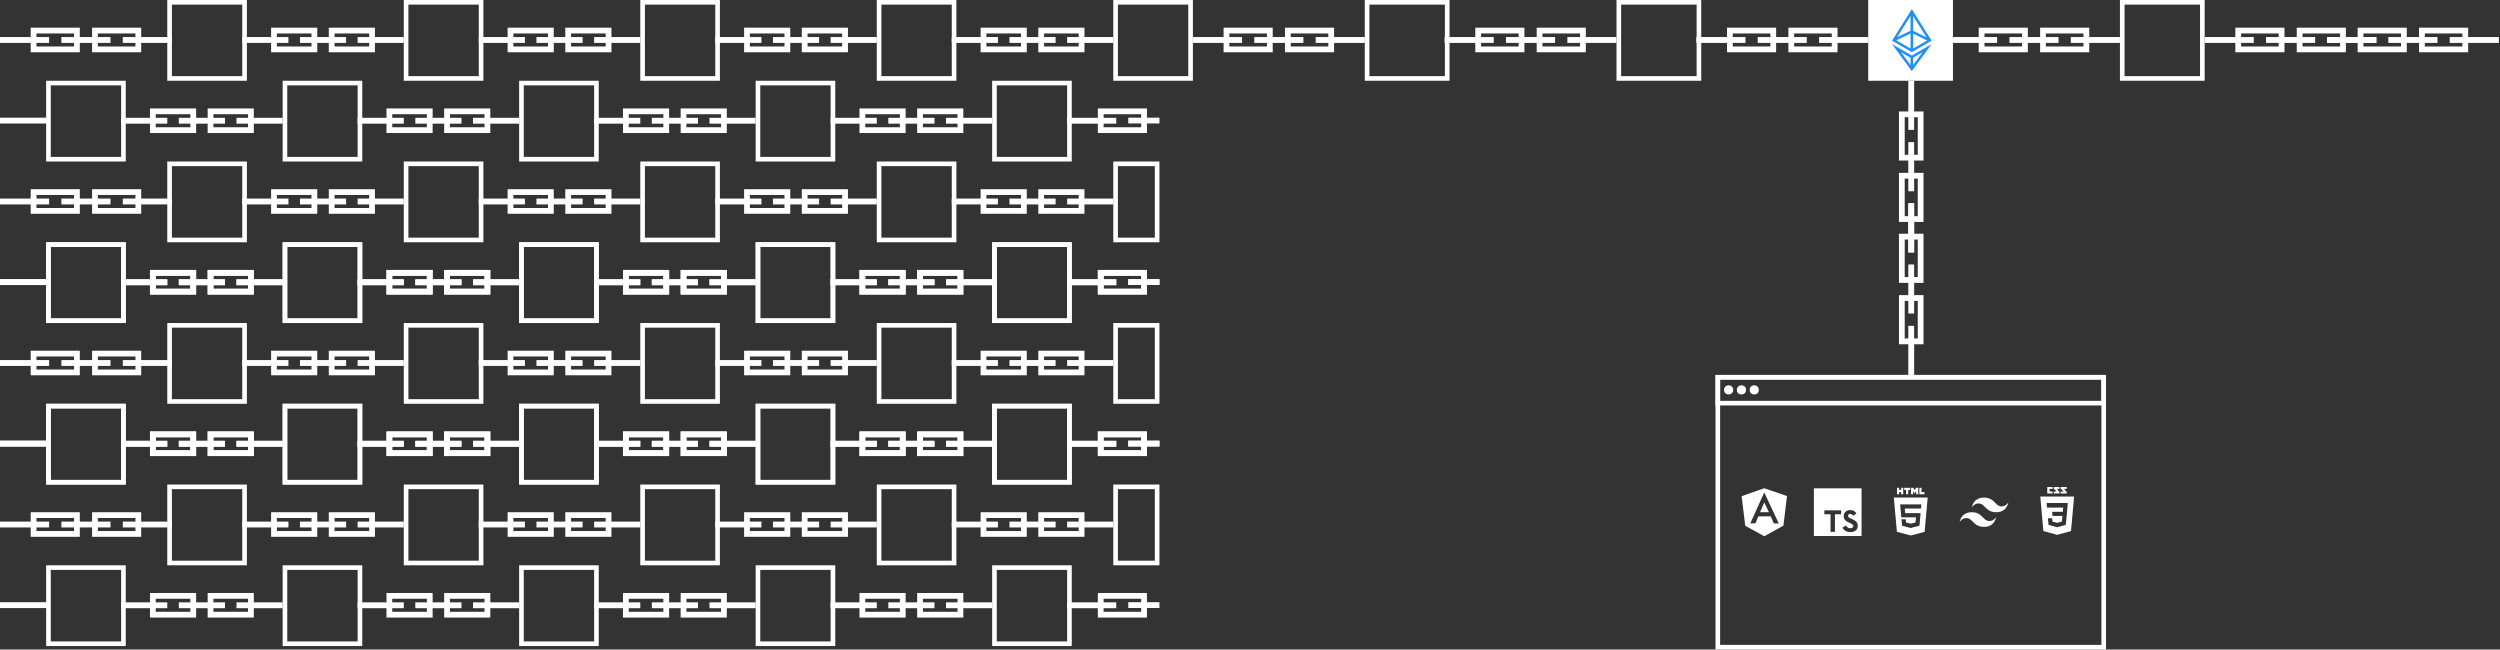 <svg width="2167" height="563" viewBox="0 0 2167 563" fill="none" xmlns="http://www.w3.org/2000/svg">
<rect x="0" y="0" width="2167" height="563" fill="#333333" stroke="none"/>
<rect x="1063.11" y="26.5" width="37.573" height="16.304" stroke="white" stroke-width="5"/>
<rect x="1116.32" y="26.5" width="37.573" height="16.304" stroke="white" stroke-width="5"/>
<rect x="1088.48" y="33.384" width="40.036" height="2.536" stroke="white" stroke-width="2.536"/>
<rect x="1141.7" y="33.384" width="40.036" height="2.536" stroke="white" stroke-width="2.536"/>
<path d="M1036.5 34.616H1074.07V34.688H1036.5V34.616Z" stroke="white" stroke-width="5"/>
<rect x="1940.1" y="26.5" width="37.573" height="16.304" stroke="white" stroke-width="5"/>
<rect x="1993.32" y="26.5" width="37.573" height="16.304" stroke="white" stroke-width="5"/>
<rect x="1965.48" y="33.384" width="40.036" height="2.536" stroke="white" stroke-width="2.536"/>
<rect x="2018.7" y="33.384" width="40.036" height="2.536" stroke="white" stroke-width="2.536"/>
<path d="M1913.5 34.616H1951.07V34.688H1913.5V34.616Z" stroke="white" stroke-width="5"/>
<rect x="2046.11" y="26.5" width="37.573" height="16.304" stroke="white" stroke-width="5"/>
<rect x="2099.32" y="26.5" width="37.573" height="16.304" stroke="white" stroke-width="5"/>
<rect x="2071.48" y="33.384" width="40.036" height="2.536" stroke="white" stroke-width="2.536"/>
<rect x="2124.7" y="33.384" width="40.036" height="2.536" stroke="white" stroke-width="2.536"/>
<path d="M2019.5 34.616H2057.07V34.688H2019.5V34.616Z" stroke="white" stroke-width="5"/>
<rect x="1185" y="2" width="69.438" height="66" stroke="white" stroke-width="4"/>
<rect x="1281.29" y="26.5" width="37.573" height="16.304" stroke="white" stroke-width="5"/>
<rect x="1334.51" y="26.5" width="37.573" height="16.304" stroke="white" stroke-width="5"/>
<rect x="1306.67" y="33.384" width="40.036" height="2.536" stroke="white" stroke-width="2.536"/>
<rect x="1359.88" y="33.384" width="40.036" height="2.536" stroke="white" stroke-width="2.536"/>
<rect x="1253.45" y="33.384" width="40.036" height="2.536" stroke="white" stroke-width="2.536"/>
<rect x="1403.19" y="2" width="69.438" height="66" stroke="white" stroke-width="4"/>
<rect x="1499.48" y="26.5" width="37.573" height="16.304" stroke="white" stroke-width="5"/>
<rect x="1552.69" y="26.5" width="37.573" height="16.304" stroke="white" stroke-width="5"/>
<rect x="1524.85" y="33.384" width="40.036" height="2.536" stroke="white" stroke-width="2.536"/>
<rect x="1578.07" y="33.384" width="40.036" height="2.536" stroke="white" stroke-width="2.536"/>
<rect x="1471.64" y="33.384" width="40.036" height="2.536" stroke="white" stroke-width="2.536"/>
<rect x="1621.37" y="2" width="69.438" height="66" fill="white" stroke="white" stroke-width="4"/>
<path fill-rule="evenodd" clip-rule="evenodd" d="M1656.15 9.578L1640.83 33.958C1640.65 34.107 1640.53 34.31 1640.47 34.531L1640 35.282L1657.14 45.202L1674.29 35.282L1658.14 9.58C1658.09 9.464 1658.02 9.358 1657.94 9.266L1657.14 8L1656.35 9.268C1656.26 9.359 1656.2 9.463 1656.15 9.578ZM1656.07 13.732L1644.47 32.189L1656.07 26.669V13.732ZM1656.07 29.042L1643.68 34.938L1656.07 42.107V29.042ZM1658.21 42.106V29.067L1670.39 35.058L1658.21 42.106ZM1658.21 26.679V13.733L1669.99 32.47L1658.21 26.679ZM1657.02 48.106L1640 38.258L1657.14 61.571L1674.29 38.258L1657.27 48.106C1657.23 48.102 1657.19 48.099 1657.14 48.099C1657.1 48.099 1657.06 48.102 1657.02 48.106ZM1656.07 50.035L1647.8 45.247L1656.07 56.497V50.035ZM1658.21 56.497L1666.49 45.247L1658.21 50.034V56.497Z" fill="#1D90FF"/>
<rect x="1717.66" y="26.5" width="37.573" height="16.304" stroke="white" stroke-width="5"/>
<rect x="1770.88" y="26.5" width="37.573" height="16.304" stroke="white" stroke-width="5"/>
<rect x="1743.04" y="33.384" width="40.036" height="2.536" stroke="white" stroke-width="2.536"/>
<rect x="1796.25" y="33.384" width="40.036" height="2.536" stroke="white" stroke-width="2.536"/>
<rect x="1689.82" y="33.384" width="40.036" height="2.536" stroke="white" stroke-width="2.536"/>
<rect x="1839.56" y="2" width="69.438" height="66" stroke="white" stroke-width="4"/>
<rect x="147" y="2" width="65" height="66" stroke="white" stroke-width="4"/>
<rect x="237.5" y="26.5" width="35" height="16.304" stroke="white" stroke-width="5"/>
<rect x="287.5" y="26.5" width="35" height="16.304" stroke="white" stroke-width="5"/>
<rect x="261.268" y="33.384" width="37.464" height="2.536" stroke="white" stroke-width="2.536"/>
<rect x="311.268" y="33.384" width="37.464" height="2.536" stroke="white" stroke-width="2.536"/>
<rect x="211.268" y="33.384" width="37.464" height="2.536" stroke="white" stroke-width="2.536"/>
<rect x="29.108" y="26.5" width="37.573" height="16.304" stroke="white" stroke-width="5"/>
<rect x="82.324" y="26.5" width="37.573" height="16.304" stroke="white" stroke-width="5"/>
<rect x="54.484" y="33.384" width="40.036" height="2.536" stroke="white" stroke-width="2.536"/>
<rect x="107.7" y="33.384" width="40.036" height="2.536" stroke="white" stroke-width="2.536"/>
<path d="M2.5 34.616H40.073V34.688H2.5V34.616Z" stroke="white" stroke-width="5"/>
<rect x="352" y="2" width="65" height="66" stroke="white" stroke-width="4"/>
<rect x="442.5" y="26.5" width="35" height="16.304" stroke="white" stroke-width="5"/>
<rect x="492.5" y="26.5" width="35" height="16.304" stroke="white" stroke-width="5"/>
<rect x="466.268" y="33.384" width="37.464" height="2.536" stroke="white" stroke-width="2.536"/>
<rect x="516.268" y="33.384" width="37.464" height="2.536" stroke="white" stroke-width="2.536"/>
<rect x="416.268" y="33.384" width="37.464" height="2.536" stroke="white" stroke-width="2.536"/>
<rect x="557" y="2" width="65" height="66" stroke="white" stroke-width="4"/>
<rect x="647.5" y="26.5" width="35" height="16.304" stroke="white" stroke-width="5"/>
<rect x="697.5" y="26.5" width="35" height="16.304" stroke="white" stroke-width="5"/>
<rect x="671.268" y="33.384" width="37.464" height="2.536" stroke="white" stroke-width="2.536"/>
<rect x="721.268" y="33.384" width="37.464" height="2.536" stroke="white" stroke-width="2.536"/>
<rect x="621.268" y="33.384" width="37.464" height="2.536" stroke="white" stroke-width="2.536"/>
<rect x="762" y="2" width="65" height="66" stroke="white" stroke-width="4"/>
<rect x="852.5" y="26.5" width="35" height="16.304" stroke="white" stroke-width="5"/>
<rect x="902.5" y="26.5" width="35" height="16.304" stroke="white" stroke-width="5"/>
<rect x="876.268" y="33.384" width="37.464" height="2.536" stroke="white" stroke-width="2.536"/>
<rect x="926.268" y="33.384" width="37.464" height="2.536" stroke="white" stroke-width="2.536"/>
<rect x="826.268" y="33.384" width="37.464" height="2.536" stroke="white" stroke-width="2.536"/>
<rect x="967" y="2" width="65" height="66" stroke="white" stroke-width="4"/>
<rect x="1648.5" y="189.896" width="37.573" height="16.304" transform="rotate(-90 1648.5 189.896)" stroke="white" stroke-width="5"/>
<rect x="1648.5" y="136.681" width="37.573" height="16.304" transform="rotate(-90 1648.5 136.681)" stroke="white" stroke-width="5"/>
<rect x="1655.38" y="164.52" width="40.036" height="2.536" transform="rotate(-90 1655.38 164.52)" stroke="white" stroke-width="2.536"/>
<rect x="1655.38" y="111.305" width="40.036" height="2.536" transform="rotate(-90 1655.38 111.305)" stroke="white" stroke-width="2.536"/>
<path d="M1656.62 216.504V178.932H1656.69V216.504H1656.62Z" stroke="white" stroke-width="5"/>
<rect x="1648.5" y="295.896" width="37.573" height="16.304" transform="rotate(-90 1648.5 295.896)" stroke="white" stroke-width="5"/>
<rect x="1648.5" y="242.681" width="37.573" height="16.304" transform="rotate(-90 1648.5 242.681)" stroke="white" stroke-width="5"/>
<rect x="1655.38" y="270.52" width="40.036" height="2.536" transform="rotate(-90 1655.38 270.52)" stroke="white" stroke-width="2.536"/>
<rect x="1655.38" y="217.305" width="40.036" height="2.536" transform="rotate(-90 1655.38 217.305)" stroke="white" stroke-width="2.536"/>
<path d="M1656.62 322.504V284.932H1656.69V322.504H1656.62Z" stroke="white" stroke-width="5"/>
<rect x="1489" y="327" width="334.489" height="234" stroke="white" stroke-width="4"/>
<rect x="1489" y="327" width="334.489" height="22.444" stroke="white" stroke-width="4"/>
<circle cx="1498.37" cy="337.958" r="3.967" fill="white"/>
<circle cx="1509.48" cy="337.958" r="3.967" fill="white"/>
<circle cx="1520.58" cy="337.958" r="3.967" fill="white"/>
<path d="M1525.63 444H1533.33L1529.23 435.446L1525.63 444ZM1529.25 423.184L1509.66 430.077L1512.76 455.74L1529.27 464.816L1545.87 455.618L1548.96 429.955L1529.25 423.184ZM1524.04 447.636L1521.64 453.644L1517.15 453.663L1529.25 426.862L1529.22 426.811H1529.2L1529.2 426.767L1529.22 426.811H1529.27L1529.31 426.721V426.811H1529.27L1529.25 426.862L1541.87 453.775L1537.55 453.68L1534.89 447.538L1529.21 447.565" fill="white"/>
<g clip-path="url(#clip0_70_1813)">
<path d="M1572.28 443.97V464.63H1613.6V423.311H1572.28V443.97ZM1605.58 442.317C1606.57 442.547 1607.47 443.065 1608.17 443.805C1608.55 444.204 1608.88 444.648 1609.16 445.127C1609.16 445.18 1607.37 446.387 1606.28 447.061C1606.24 447.087 1606.09 446.916 1605.91 446.654C1605.71 446.312 1605.43 446.025 1605.09 445.821C1604.75 445.617 1604.37 445.502 1603.97 445.488C1602.72 445.402 1601.91 446.059 1601.92 447.14C1601.91 447.409 1601.97 447.676 1602.1 447.914C1602.37 448.486 1602.88 448.826 1604.49 449.52C1607.45 450.793 1608.71 451.633 1609.5 452.826C1610.38 454.148 1610.57 456.283 1609.98 457.864C1609.32 459.582 1607.7 460.749 1605.41 461.136C1604.36 461.256 1603.3 461.245 1602.26 461.103C1600.67 460.845 1599.2 460.086 1598.07 458.938C1597.69 458.518 1596.95 457.424 1596.99 457.345C1597.11 457.255 1597.24 457.174 1597.37 457.103L1598.89 456.231L1600.08 455.543L1600.33 455.91C1600.75 456.508 1601.28 457.018 1601.89 457.411C1603.22 458.105 1605.02 458.009 1605.91 457.206C1606.21 456.911 1606.4 456.521 1606.44 456.103C1606.48 455.685 1606.38 455.266 1606.14 454.918C1605.81 454.459 1605.15 454.072 1603.3 453.265C1601.17 452.347 1600.25 451.778 1599.41 450.872C1598.89 450.275 1598.5 449.569 1598.28 448.806C1598.11 447.934 1598.09 447.042 1598.21 446.162C1598.65 444.102 1600.19 442.665 1602.44 442.238C1603.49 442.109 1604.54 442.138 1605.58 442.324V442.317ZM1595.88 444.05V445.742H1590.52V461.024H1586.71V445.739H1581.33V444.086C1581.32 443.517 1581.33 442.948 1581.38 442.38C1581.4 442.354 1584.69 442.341 1588.65 442.347H1595.86L1595.88 444.05Z" fill="white"/>
</g>
<g clip-path="url(#clip1_70_1813)">
<path d="M1641.56 431.241L1644.23 460.964L1656.23 464.164L1668.26 461.024L1670.93 431.241H1641.56ZM1665.37 438.007L1665.2 439.936L1665.13 440.827H1651.06L1651.39 444.793H1664.8L1664.71 445.531L1663.84 455.087L1663.78 455.645L1656.24 457.673V457.671L1656.24 457.675L1648.71 455.72L1648.2 450.082H1651.89L1652.15 452.879L1656.24 453.916L1656.24 453.839V453.843L1660.35 452.967L1660.78 448.429H1648.03L1647.13 438.236L1647.04 437.191H1665.46L1665.37 438.007V438.007ZM1644.33 422.853H1646.19V424.69H1647.89V422.853H1649.75V428.414H1647.89V426.552H1646.19V428.414H1644.33V422.853ZM1652.19 424.698H1650.56V422.853H1655.69V424.698H1654.05V428.414H1652.19V424.698V424.698ZM1656.5 422.853H1658.44L1659.63 424.807L1660.82 422.853H1662.76V428.414H1660.91V425.658L1659.63 427.635H1659.6L1658.32 425.658V428.414H1656.5V422.853H1656.5ZM1663.69 422.853H1665.55V426.576H1668.16V428.414H1663.69V422.853V422.853Z" fill="white"/>
</g>
<g clip-path="url(#clip2_70_1813)">
<path d="M1719.71 431.307C1714.07 431.307 1710.55 434.127 1709.13 439.769C1711.25 436.949 1713.72 435.891 1716.54 436.596C1718.15 436.998 1719.3 438.165 1720.57 439.459C1722.65 441.564 1725.05 444 1730.29 444C1735.93 444 1739.46 441.18 1740.87 435.537C1738.75 438.359 1736.28 439.416 1733.46 438.711C1731.85 438.31 1730.7 437.142 1729.43 435.849C1727.36 433.744 1724.96 431.307 1719.71 431.307V431.307ZM1709.13 444C1703.49 444 1699.97 446.82 1698.56 452.463C1700.67 449.641 1703.14 448.584 1705.96 449.289C1707.57 449.691 1708.72 450.858 1710 452.152C1712.07 454.256 1714.47 456.693 1719.71 456.693C1725.35 456.693 1728.88 453.873 1730.29 448.231C1728.17 451.051 1725.71 452.109 1722.89 451.404C1721.28 451.003 1720.13 449.835 1718.85 448.541C1716.78 446.437 1714.38 444 1709.13 444Z" fill="white"/>
</g>
<path d="M1768.52 430.381L1771.19 460.294L1783.16 463.616L1795.16 460.29L1797.83 430.381H1768.52ZM1791.4 447.07L1790.63 454.307L1790.63 454.926L1783.18 457.007V457.008L1783.17 457.013L1775.66 454.955L1775.15 449.223H1778.84L1779.1 452.12L1783.18 453.21L1783.18 453.215V453.204L1787.27 452.049L1787.71 447.239H1779.14L1779.07 446.461L1778.9 444.594L1778.82 443.603H1788.03L1788.37 439.967H1774.33L1774.25 439.111L1774.09 437.118L1774 436.001H1792.38L1792.29 437.103L1791.4 447.07ZM1791.44 426.538L1789.08 423.77H1791.44V422.117H1786.15V423.559L1788.93 426.084H1786.15V427.737H1791.44V426.538ZM1785.16 426.538L1782.91 423.77H1785.16V422.117H1780.2V423.559L1782.76 426.084H1780.2V427.737H1785.16V426.538ZM1779.21 426.084H1776.57V423.77H1779.21V422.117H1774.58V427.737H1779.21V426.084Z" fill="white"/>
<rect x="147" y="142" width="65" height="66" stroke="white" stroke-width="4"/>
<rect x="237.5" y="166.5" width="35" height="16.304" stroke="white" stroke-width="5"/>
<rect x="287.5" y="166.5" width="35" height="16.304" stroke="white" stroke-width="5"/>
<rect x="261.268" y="173.384" width="37.464" height="2.536" stroke="white" stroke-width="2.536"/>
<rect x="311.268" y="173.384" width="37.464" height="2.536" stroke="white" stroke-width="2.536"/>
<rect x="211.268" y="173.384" width="37.464" height="2.536" stroke="white" stroke-width="2.536"/>
<rect x="29.108" y="166.5" width="37.573" height="16.304" stroke="white" stroke-width="5"/>
<rect x="82.324" y="166.5" width="37.573" height="16.304" stroke="white" stroke-width="5"/>
<rect x="54.484" y="173.384" width="40.036" height="2.536" stroke="white" stroke-width="2.536"/>
<rect x="107.7" y="173.384" width="40.036" height="2.536" stroke="white" stroke-width="2.536"/>
<path d="M2.5 174.616H40.073V174.688H2.5V174.616Z" stroke="white" stroke-width="5"/>
<rect x="352" y="142" width="65" height="66" stroke="white" stroke-width="4"/>
<rect x="442.5" y="166.5" width="35" height="16.304" stroke="white" stroke-width="5"/>
<rect x="492.5" y="166.5" width="35" height="16.304" stroke="white" stroke-width="5"/>
<rect x="466.268" y="173.384" width="37.464" height="2.536" stroke="white" stroke-width="2.536"/>
<rect x="516.268" y="173.384" width="37.464" height="2.536" stroke="white" stroke-width="2.536"/>
<rect x="416.268" y="173.384" width="37.464" height="2.536" stroke="white" stroke-width="2.536"/>
<rect x="557" y="142" width="65" height="66" stroke="white" stroke-width="4"/>
<rect x="647.5" y="166.5" width="35" height="16.304" stroke="white" stroke-width="5"/>
<rect x="697.5" y="166.5" width="35" height="16.304" stroke="white" stroke-width="5"/>
<rect x="671.268" y="173.384" width="37.464" height="2.536" stroke="white" stroke-width="2.536"/>
<rect x="721.268" y="173.384" width="37.464" height="2.536" stroke="white" stroke-width="2.536"/>
<rect x="621.268" y="173.384" width="37.464" height="2.536" stroke="white" stroke-width="2.536"/>
<rect x="762" y="142" width="65" height="66" stroke="white" stroke-width="4"/>
<rect x="852.5" y="166.5" width="35" height="16.304" stroke="white" stroke-width="5"/>
<rect x="902.5" y="166.5" width="35" height="16.304" stroke="white" stroke-width="5"/>
<rect x="876.268" y="173.384" width="37.464" height="2.536" stroke="white" stroke-width="2.536"/>
<rect x="926.268" y="173.384" width="37.464" height="2.536" stroke="white" stroke-width="2.536"/>
<rect x="826.268" y="173.384" width="37.464" height="2.536" stroke="white" stroke-width="2.536"/>
<rect x="967" y="142" width="36" height="66" stroke="white" stroke-width="4"/>
<rect x="42" y="212" width="65" height="66" stroke="white" stroke-width="4"/>
<rect x="132.5" y="236.5" width="35" height="16.304" stroke="white" stroke-width="5"/>
<rect x="182.5" y="236.5" width="35" height="16.304" stroke="white" stroke-width="5"/>
<rect x="156.268" y="243.384" width="37.464" height="2.536" stroke="white" stroke-width="2.536"/>
<rect x="206.268" y="243.384" width="37.464" height="2.536" stroke="white" stroke-width="2.536"/>
<rect x="106.268" y="243.384" width="37.464" height="2.536" stroke="white" stroke-width="2.536"/>
<rect x="247" y="212" width="65" height="66" stroke="white" stroke-width="4"/>
<rect x="337.5" y="236.5" width="35" height="16.304" stroke="white" stroke-width="5"/>
<rect x="387.5" y="236.5" width="35" height="16.304" stroke="white" stroke-width="5"/>
<rect x="361.268" y="243.384" width="37.464" height="2.536" stroke="white" stroke-width="2.536"/>
<rect x="411.268" y="243.384" width="37.464" height="2.536" stroke="white" stroke-width="2.536"/>
<rect x="311.268" y="243.384" width="37.464" height="2.536" stroke="white" stroke-width="2.536"/>
<rect x="452" y="212" width="65" height="66" stroke="white" stroke-width="4"/>
<rect x="542.5" y="236.5" width="35" height="16.304" stroke="white" stroke-width="5"/>
<rect x="592.5" y="236.5" width="35" height="16.304" stroke="white" stroke-width="5"/>
<rect x="566.268" y="243.384" width="37.464" height="2.536" stroke="white" stroke-width="2.536"/>
<rect x="616.268" y="243.384" width="37.464" height="2.536" stroke="white" stroke-width="2.536"/>
<rect x="516.268" y="243.384" width="37.464" height="2.536" stroke="white" stroke-width="2.536"/>
<rect x="657" y="212" width="65" height="66" stroke="white" stroke-width="4"/>
<rect x="747.5" y="236.5" width="35" height="16.304" stroke="white" stroke-width="5"/>
<rect x="797.5" y="236.5" width="35" height="16.304" stroke="white" stroke-width="5"/>
<rect x="771.268" y="243.384" width="37.464" height="2.536" stroke="white" stroke-width="2.536"/>
<rect x="821.268" y="243.384" width="37.464" height="2.536" stroke="white" stroke-width="2.536"/>
<rect x="721.268" y="243.384" width="37.464" height="2.536" stroke="white" stroke-width="2.536"/>
<rect x="862" y="212" width="65" height="66" stroke="white" stroke-width="4"/>
<rect x="954.108" y="236.5" width="37.573" height="16.304" stroke="white" stroke-width="5"/>
<rect x="979.25" y="243.25" width="24.5" height="2.5" stroke="white" stroke-width="2.5"/>
<path d="M927.5 244.616H965.073V244.688H927.5V244.616Z" stroke="white" stroke-width="5"/>
<path d="M2.5 244.5H40.073V244.572H2.5V244.5Z" stroke="white" stroke-width="5"/>
<rect x="42" y="72" width="65" height="66" stroke="white" stroke-width="4"/>
<rect x="132.5" y="96.5" width="35" height="16.304" stroke="white" stroke-width="5"/>
<rect x="182.5" y="96.5" width="35" height="16.304" stroke="white" stroke-width="5"/>
<rect x="156.268" y="103.384" width="37.464" height="2.536" stroke="white" stroke-width="2.536"/>
<rect x="206.268" y="103.384" width="37.464" height="2.536" stroke="white" stroke-width="2.536"/>
<rect x="106.268" y="103.384" width="37.464" height="2.536" stroke="white" stroke-width="2.536"/>
<rect x="247" y="72" width="65" height="66" stroke="white" stroke-width="4"/>
<rect x="337.5" y="96.5" width="35" height="16.304" stroke="white" stroke-width="5"/>
<rect x="387.5" y="96.5" width="35" height="16.304" stroke="white" stroke-width="5"/>
<rect x="361.268" y="103.384" width="37.464" height="2.536" stroke="white" stroke-width="2.536"/>
<rect x="411.268" y="103.384" width="37.464" height="2.536" stroke="white" stroke-width="2.536"/>
<rect x="311.268" y="103.384" width="37.464" height="2.536" stroke="white" stroke-width="2.536"/>
<rect x="452" y="72" width="65" height="66" stroke="white" stroke-width="4"/>
<rect x="542.5" y="96.5" width="35" height="16.304" stroke="white" stroke-width="5"/>
<rect x="592.5" y="96.5" width="35" height="16.304" stroke="white" stroke-width="5"/>
<rect x="566.268" y="103.384" width="37.464" height="2.536" stroke="white" stroke-width="2.536"/>
<rect x="616.268" y="103.384" width="37.464" height="2.536" stroke="white" stroke-width="2.536"/>
<rect x="516.268" y="103.384" width="37.464" height="2.536" stroke="white" stroke-width="2.536"/>
<rect x="657" y="72" width="65" height="66" stroke="white" stroke-width="4"/>
<rect x="747.5" y="96.5" width="35" height="16.304" stroke="white" stroke-width="5"/>
<rect x="797.5" y="96.5" width="35" height="16.304" stroke="white" stroke-width="5"/>
<rect x="771.268" y="103.384" width="37.464" height="2.536" stroke="white" stroke-width="2.536"/>
<rect x="821.268" y="103.384" width="37.464" height="2.536" stroke="white" stroke-width="2.536"/>
<rect x="721.268" y="103.384" width="37.464" height="2.536" stroke="white" stroke-width="2.536"/>
<rect x="862" y="72" width="65" height="66" stroke="white" stroke-width="4"/>
<rect x="954.108" y="96.5" width="37.573" height="16.304" stroke="white" stroke-width="5"/>
<rect x="979.25" y="103.25" width="24.5" height="2.5" stroke="white" stroke-width="2.5"/>
<path d="M927.5 104.616H965.073V104.688H927.5V104.616Z" stroke="white" stroke-width="5"/>
<path d="M2.5 104.5H40.073V104.572H2.5V104.5Z" stroke="white" stroke-width="5"/>
<rect x="147" y="282" width="65" height="66" stroke="white" stroke-width="4"/>
<rect x="237.5" y="306.5" width="35" height="16.304" stroke="white" stroke-width="5"/>
<rect x="287.5" y="306.5" width="35" height="16.304" stroke="white" stroke-width="5"/>
<rect x="261.268" y="313.384" width="37.464" height="2.536" stroke="white" stroke-width="2.536"/>
<rect x="311.268" y="313.384" width="37.464" height="2.536" stroke="white" stroke-width="2.536"/>
<rect x="211.268" y="313.384" width="37.464" height="2.536" stroke="white" stroke-width="2.536"/>
<rect x="29.108" y="306.5" width="37.573" height="16.304" stroke="white" stroke-width="5"/>
<rect x="82.324" y="306.5" width="37.573" height="16.304" stroke="white" stroke-width="5"/>
<rect x="54.484" y="313.384" width="40.036" height="2.536" stroke="white" stroke-width="2.536"/>
<rect x="107.7" y="313.384" width="40.036" height="2.536" stroke="white" stroke-width="2.536"/>
<path d="M2.5 314.616H40.073V314.688H2.5V314.616Z" stroke="white" stroke-width="5"/>
<rect x="352" y="282" width="65" height="66" stroke="white" stroke-width="4"/>
<rect x="442.5" y="306.5" width="35" height="16.304" stroke="white" stroke-width="5"/>
<rect x="492.5" y="306.5" width="35" height="16.304" stroke="white" stroke-width="5"/>
<rect x="466.268" y="313.384" width="37.464" height="2.536" stroke="white" stroke-width="2.536"/>
<rect x="516.268" y="313.384" width="37.464" height="2.536" stroke="white" stroke-width="2.536"/>
<rect x="416.268" y="313.384" width="37.464" height="2.536" stroke="white" stroke-width="2.536"/>
<rect x="557" y="282" width="65" height="66" stroke="white" stroke-width="4"/>
<rect x="647.5" y="306.5" width="35" height="16.304" stroke="white" stroke-width="5"/>
<rect x="697.5" y="306.5" width="35" height="16.304" stroke="white" stroke-width="5"/>
<rect x="671.268" y="313.384" width="37.464" height="2.536" stroke="white" stroke-width="2.536"/>
<rect x="721.268" y="313.384" width="37.464" height="2.536" stroke="white" stroke-width="2.536"/>
<rect x="621.268" y="313.384" width="37.464" height="2.536" stroke="white" stroke-width="2.536"/>
<rect x="762" y="282" width="65" height="66" stroke="white" stroke-width="4"/>
<rect x="852.5" y="306.5" width="35" height="16.304" stroke="white" stroke-width="5"/>
<rect x="902.5" y="306.5" width="35" height="16.304" stroke="white" stroke-width="5"/>
<rect x="876.268" y="313.384" width="37.464" height="2.536" stroke="white" stroke-width="2.536"/>
<rect x="926.268" y="313.384" width="37.464" height="2.536" stroke="white" stroke-width="2.536"/>
<rect x="826.268" y="313.384" width="37.464" height="2.536" stroke="white" stroke-width="2.536"/>
<rect x="967" y="282" width="36" height="66" stroke="white" stroke-width="4"/>
<rect x="42" y="352" width="65" height="66" stroke="white" stroke-width="4"/>
<rect x="132.5" y="376.5" width="35" height="16.304" stroke="white" stroke-width="5"/>
<rect x="182.5" y="376.5" width="35" height="16.304" stroke="white" stroke-width="5"/>
<rect x="156.268" y="383.384" width="37.464" height="2.536" stroke="white" stroke-width="2.536"/>
<rect x="206.268" y="383.384" width="37.464" height="2.536" stroke="white" stroke-width="2.536"/>
<rect x="106.268" y="383.384" width="37.464" height="2.536" stroke="white" stroke-width="2.536"/>
<rect x="247" y="352" width="65" height="66" stroke="white" stroke-width="4"/>
<rect x="337.5" y="376.5" width="35" height="16.304" stroke="white" stroke-width="5"/>
<rect x="387.5" y="376.5" width="35" height="16.304" stroke="white" stroke-width="5"/>
<rect x="361.268" y="383.384" width="37.464" height="2.536" stroke="white" stroke-width="2.536"/>
<rect x="411.268" y="383.384" width="37.464" height="2.536" stroke="white" stroke-width="2.536"/>
<rect x="311.268" y="383.384" width="37.464" height="2.536" stroke="white" stroke-width="2.536"/>
<rect x="452" y="352" width="65" height="66" stroke="white" stroke-width="4"/>
<rect x="542.5" y="376.5" width="35" height="16.304" stroke="white" stroke-width="5"/>
<rect x="592.5" y="376.5" width="35" height="16.304" stroke="white" stroke-width="5"/>
<rect x="566.268" y="383.384" width="37.464" height="2.536" stroke="white" stroke-width="2.536"/>
<rect x="616.268" y="383.384" width="37.464" height="2.536" stroke="white" stroke-width="2.536"/>
<rect x="516.268" y="383.384" width="37.464" height="2.536" stroke="white" stroke-width="2.536"/>
<rect x="657" y="352" width="65" height="66" stroke="white" stroke-width="4"/>
<rect x="747.5" y="376.5" width="35" height="16.304" stroke="white" stroke-width="5"/>
<rect x="797.5" y="376.5" width="35" height="16.304" stroke="white" stroke-width="5"/>
<rect x="771.268" y="383.384" width="37.464" height="2.536" stroke="white" stroke-width="2.536"/>
<rect x="821.268" y="383.384" width="37.464" height="2.536" stroke="white" stroke-width="2.536"/>
<rect x="721.268" y="383.384" width="37.464" height="2.536" stroke="white" stroke-width="2.536"/>
<rect x="862" y="352" width="65" height="66" stroke="white" stroke-width="4"/>
<rect x="954.108" y="376.5" width="37.573" height="16.304" stroke="white" stroke-width="5"/>
<rect x="979.25" y="383.25" width="24.5" height="2.5" stroke="white" stroke-width="2.5"/>
<path d="M927.5 384.616H965.073V384.688H927.5V384.616Z" stroke="white" stroke-width="5"/>
<path d="M2.5 384.5H40.073V384.572H2.5V384.5Z" stroke="white" stroke-width="5"/>
<rect x="42" y="212" width="65" height="66" stroke="white" stroke-width="4"/>
<rect x="132.5" y="236.5" width="35" height="16.304" stroke="white" stroke-width="5"/>
<rect x="182.5" y="236.5" width="35" height="16.304" stroke="white" stroke-width="5"/>
<rect x="156.268" y="243.384" width="37.464" height="2.536" stroke="white" stroke-width="2.536"/>
<rect x="206.268" y="243.384" width="37.464" height="2.536" stroke="white" stroke-width="2.536"/>
<rect x="106.268" y="243.384" width="37.464" height="2.536" stroke="white" stroke-width="2.536"/>
<rect x="247" y="212" width="65" height="66" stroke="white" stroke-width="4"/>
<rect x="337.5" y="236.5" width="35" height="16.304" stroke="white" stroke-width="5"/>
<rect x="387.5" y="236.5" width="35" height="16.304" stroke="white" stroke-width="5"/>
<rect x="361.268" y="243.384" width="37.464" height="2.536" stroke="white" stroke-width="2.536"/>
<rect x="411.268" y="243.384" width="37.464" height="2.536" stroke="white" stroke-width="2.536"/>
<rect x="311.268" y="243.384" width="37.464" height="2.536" stroke="white" stroke-width="2.536"/>
<rect x="452" y="212" width="65" height="66" stroke="white" stroke-width="4"/>
<rect x="542.5" y="236.5" width="35" height="16.304" stroke="white" stroke-width="5"/>
<rect x="592.5" y="236.5" width="35" height="16.304" stroke="white" stroke-width="5"/>
<rect x="566.268" y="243.384" width="37.464" height="2.536" stroke="white" stroke-width="2.536"/>
<rect x="616.268" y="243.384" width="37.464" height="2.536" stroke="white" stroke-width="2.536"/>
<rect x="516.268" y="243.384" width="37.464" height="2.536" stroke="white" stroke-width="2.536"/>
<rect x="657" y="212" width="65" height="66" stroke="white" stroke-width="4"/>
<rect x="747.5" y="236.5" width="35" height="16.304" stroke="white" stroke-width="5"/>
<rect x="797.5" y="236.5" width="35" height="16.304" stroke="white" stroke-width="5"/>
<rect x="771.268" y="243.384" width="37.464" height="2.536" stroke="white" stroke-width="2.536"/>
<rect x="821.268" y="243.384" width="37.464" height="2.536" stroke="white" stroke-width="2.536"/>
<rect x="721.268" y="243.384" width="37.464" height="2.536" stroke="white" stroke-width="2.536"/>
<rect x="862" y="212" width="65" height="66" stroke="white" stroke-width="4"/>
<rect x="954.108" y="236.5" width="37.573" height="16.304" stroke="white" stroke-width="5"/>
<rect x="979.25" y="243.25" width="24.5" height="2.5" stroke="white" stroke-width="2.5"/>
<path d="M927.5 244.616H965.073V244.688H927.5V244.616Z" stroke="white" stroke-width="5"/>
<path d="M2.5 244.5H40.073V244.572H2.5V244.5Z" stroke="white" stroke-width="5"/>
<rect x="147" y="422" width="65" height="66" stroke="white" stroke-width="4"/>
<rect x="237.5" y="446.5" width="35" height="16.304" stroke="white" stroke-width="5"/>
<rect x="287.5" y="446.5" width="35" height="16.304" stroke="white" stroke-width="5"/>
<rect x="261.268" y="453.384" width="37.464" height="2.536" stroke="white" stroke-width="2.536"/>
<rect x="311.268" y="453.384" width="37.464" height="2.536" stroke="white" stroke-width="2.536"/>
<rect x="211.268" y="453.384" width="37.464" height="2.536" stroke="white" stroke-width="2.536"/>
<rect x="29.108" y="446.5" width="37.573" height="16.304" stroke="white" stroke-width="5"/>
<rect x="82.324" y="446.5" width="37.573" height="16.304" stroke="white" stroke-width="5"/>
<rect x="54.484" y="453.384" width="40.036" height="2.536" stroke="white" stroke-width="2.536"/>
<rect x="107.7" y="453.384" width="40.036" height="2.536" stroke="white" stroke-width="2.536"/>
<path d="M2.5 454.616H40.073V454.688H2.5V454.616Z" stroke="white" stroke-width="5"/>
<rect x="352" y="422" width="65" height="66" stroke="white" stroke-width="4"/>
<rect x="442.5" y="446.5" width="35" height="16.304" stroke="white" stroke-width="5"/>
<rect x="492.5" y="446.5" width="35" height="16.304" stroke="white" stroke-width="5"/>
<rect x="466.268" y="453.384" width="37.464" height="2.536" stroke="white" stroke-width="2.536"/>
<rect x="516.268" y="453.384" width="37.464" height="2.536" stroke="white" stroke-width="2.536"/>
<rect x="416.268" y="453.384" width="37.464" height="2.536" stroke="white" stroke-width="2.536"/>
<rect x="557" y="422" width="65" height="66" stroke="white" stroke-width="4"/>
<rect x="647.5" y="446.5" width="35" height="16.304" stroke="white" stroke-width="5"/>
<rect x="697.5" y="446.5" width="35" height="16.304" stroke="white" stroke-width="5"/>
<rect x="671.268" y="453.384" width="37.464" height="2.536" stroke="white" stroke-width="2.536"/>
<rect x="721.268" y="453.384" width="37.464" height="2.536" stroke="white" stroke-width="2.536"/>
<rect x="621.268" y="453.384" width="37.464" height="2.536" stroke="white" stroke-width="2.536"/>
<rect x="762" y="422" width="65" height="66" stroke="white" stroke-width="4"/>
<rect x="852.5" y="446.5" width="35" height="16.304" stroke="white" stroke-width="5"/>
<rect x="902.5" y="446.5" width="35" height="16.304" stroke="white" stroke-width="5"/>
<rect x="876.268" y="453.384" width="37.464" height="2.536" stroke="white" stroke-width="2.536"/>
<rect x="926.268" y="453.384" width="37.464" height="2.536" stroke="white" stroke-width="2.536"/>
<rect x="826.268" y="453.384" width="37.464" height="2.536" stroke="white" stroke-width="2.536"/>
<rect x="967" y="422" width="36" height="66" stroke="white" stroke-width="4"/>
<rect x="42" y="492" width="65" height="66" stroke="white" stroke-width="4"/>
<rect x="132.5" y="516.5" width="35" height="16.304" stroke="white" stroke-width="5"/>
<rect x="182.5" y="516.5" width="35" height="16.304" stroke="white" stroke-width="5"/>
<rect x="156.268" y="523.384" width="37.464" height="2.536" stroke="white" stroke-width="2.536"/>
<rect x="206.268" y="523.384" width="37.464" height="2.536" stroke="white" stroke-width="2.536"/>
<rect x="106.268" y="523.384" width="37.464" height="2.536" stroke="white" stroke-width="2.536"/>
<rect x="247" y="492" width="65" height="66" stroke="white" stroke-width="4"/>
<rect x="337.5" y="516.5" width="35" height="16.304" stroke="white" stroke-width="5"/>
<rect x="387.5" y="516.5" width="35" height="16.304" stroke="white" stroke-width="5"/>
<rect x="361.268" y="523.384" width="37.464" height="2.536" stroke="white" stroke-width="2.536"/>
<rect x="411.268" y="523.384" width="37.464" height="2.536" stroke="white" stroke-width="2.536"/>
<rect x="311.268" y="523.384" width="37.464" height="2.536" stroke="white" stroke-width="2.536"/>
<rect x="452" y="492" width="65" height="66" stroke="white" stroke-width="4"/>
<rect x="542.5" y="516.5" width="35" height="16.304" stroke="white" stroke-width="5"/>
<rect x="592.5" y="516.5" width="35" height="16.304" stroke="white" stroke-width="5"/>
<rect x="566.268" y="523.384" width="37.464" height="2.536" stroke="white" stroke-width="2.536"/>
<rect x="616.268" y="523.384" width="37.464" height="2.536" stroke="white" stroke-width="2.536"/>
<rect x="516.268" y="523.384" width="37.464" height="2.536" stroke="white" stroke-width="2.536"/>
<rect x="657" y="492" width="65" height="66" stroke="white" stroke-width="4"/>
<rect x="747.5" y="516.5" width="35" height="16.304" stroke="white" stroke-width="5"/>
<rect x="797.5" y="516.5" width="35" height="16.304" stroke="white" stroke-width="5"/>
<rect x="771.268" y="523.384" width="37.464" height="2.536" stroke="white" stroke-width="2.536"/>
<rect x="821.268" y="523.384" width="37.464" height="2.536" stroke="white" stroke-width="2.536"/>
<rect x="721.268" y="523.384" width="37.464" height="2.536" stroke="white" stroke-width="2.536"/>
<rect x="862" y="492" width="65" height="66" stroke="white" stroke-width="4"/>
<rect x="954.108" y="516.5" width="37.573" height="16.304" stroke="white" stroke-width="5"/>
<rect x="979.25" y="523.25" width="24.5" height="2.5" stroke="white" stroke-width="2.5"/>
<path d="M927.5 524.616H965.073V524.688H927.5V524.616Z" stroke="white" stroke-width="5"/>
<path d="M2.5 524.5H40.073V524.572H2.5V524.5Z" stroke="white" stroke-width="5"/>
<rect x="42" y="352" width="65" height="66" stroke="white" stroke-width="4"/>
<rect x="132.5" y="376.5" width="35" height="16.304" stroke="white" stroke-width="5"/>
<rect x="182.5" y="376.5" width="35" height="16.304" stroke="white" stroke-width="5"/>
<rect x="156.268" y="383.384" width="37.464" height="2.536" stroke="white" stroke-width="2.536"/>
<rect x="206.268" y="383.384" width="37.464" height="2.536" stroke="white" stroke-width="2.536"/>
<rect x="106.268" y="383.384" width="37.464" height="2.536" stroke="white" stroke-width="2.536"/>
<rect x="247" y="352" width="65" height="66" stroke="white" stroke-width="4"/>
<rect x="337.5" y="376.5" width="35" height="16.304" stroke="white" stroke-width="5"/>
<rect x="387.5" y="376.5" width="35" height="16.304" stroke="white" stroke-width="5"/>
<rect x="361.268" y="383.384" width="37.464" height="2.536" stroke="white" stroke-width="2.536"/>
<rect x="411.268" y="383.384" width="37.464" height="2.536" stroke="white" stroke-width="2.536"/>
<rect x="311.268" y="383.384" width="37.464" height="2.536" stroke="white" stroke-width="2.536"/>
<rect x="452" y="352" width="65" height="66" stroke="white" stroke-width="4"/>
<rect x="542.5" y="376.5" width="35" height="16.304" stroke="white" stroke-width="5"/>
<rect x="592.5" y="376.5" width="35" height="16.304" stroke="white" stroke-width="5"/>
<rect x="566.268" y="383.384" width="37.464" height="2.536" stroke="white" stroke-width="2.536"/>
<rect x="616.268" y="383.384" width="37.464" height="2.536" stroke="white" stroke-width="2.536"/>
<rect x="516.268" y="383.384" width="37.464" height="2.536" stroke="white" stroke-width="2.536"/>
<rect x="657" y="352" width="65" height="66" stroke="white" stroke-width="4"/>
<rect x="747.5" y="376.5" width="35" height="16.304" stroke="white" stroke-width="5"/>
<rect x="797.5" y="376.5" width="35" height="16.304" stroke="white" stroke-width="5"/>
<rect x="771.268" y="383.384" width="37.464" height="2.536" stroke="white" stroke-width="2.536"/>
<rect x="821.268" y="383.384" width="37.464" height="2.536" stroke="white" stroke-width="2.536"/>
<rect x="721.268" y="383.384" width="37.464" height="2.536" stroke="white" stroke-width="2.536"/>
<rect x="862" y="352" width="65" height="66" stroke="white" stroke-width="4"/>
<rect x="954.108" y="376.5" width="37.573" height="16.304" stroke="white" stroke-width="5"/>
<rect x="979.25" y="383.25" width="24.5" height="2.5" stroke="white" stroke-width="2.5"/>
<path d="M927.5 384.616H965.073V384.688H927.5V384.616Z" stroke="white" stroke-width="5"/>
<path d="M2.5 384.5H40.073V384.572H2.5V384.5Z" stroke="white" stroke-width="5"/>
<defs>
<clipPath id="clip0_70_1813">
<rect width="42.311" height="42.311" fill="white" transform="translate(1571.62 422.844)"/>
</clipPath>
<clipPath id="clip1_70_1813">
<rect width="42.311" height="42.311" fill="white" transform="translate(1635.09 422.316)"/>
</clipPath>
<clipPath id="clip2_70_1813">
<rect width="42.311" height="42.311" fill="white" transform="translate(1698.56 422.844)"/>
</clipPath>
</defs>
</svg>
